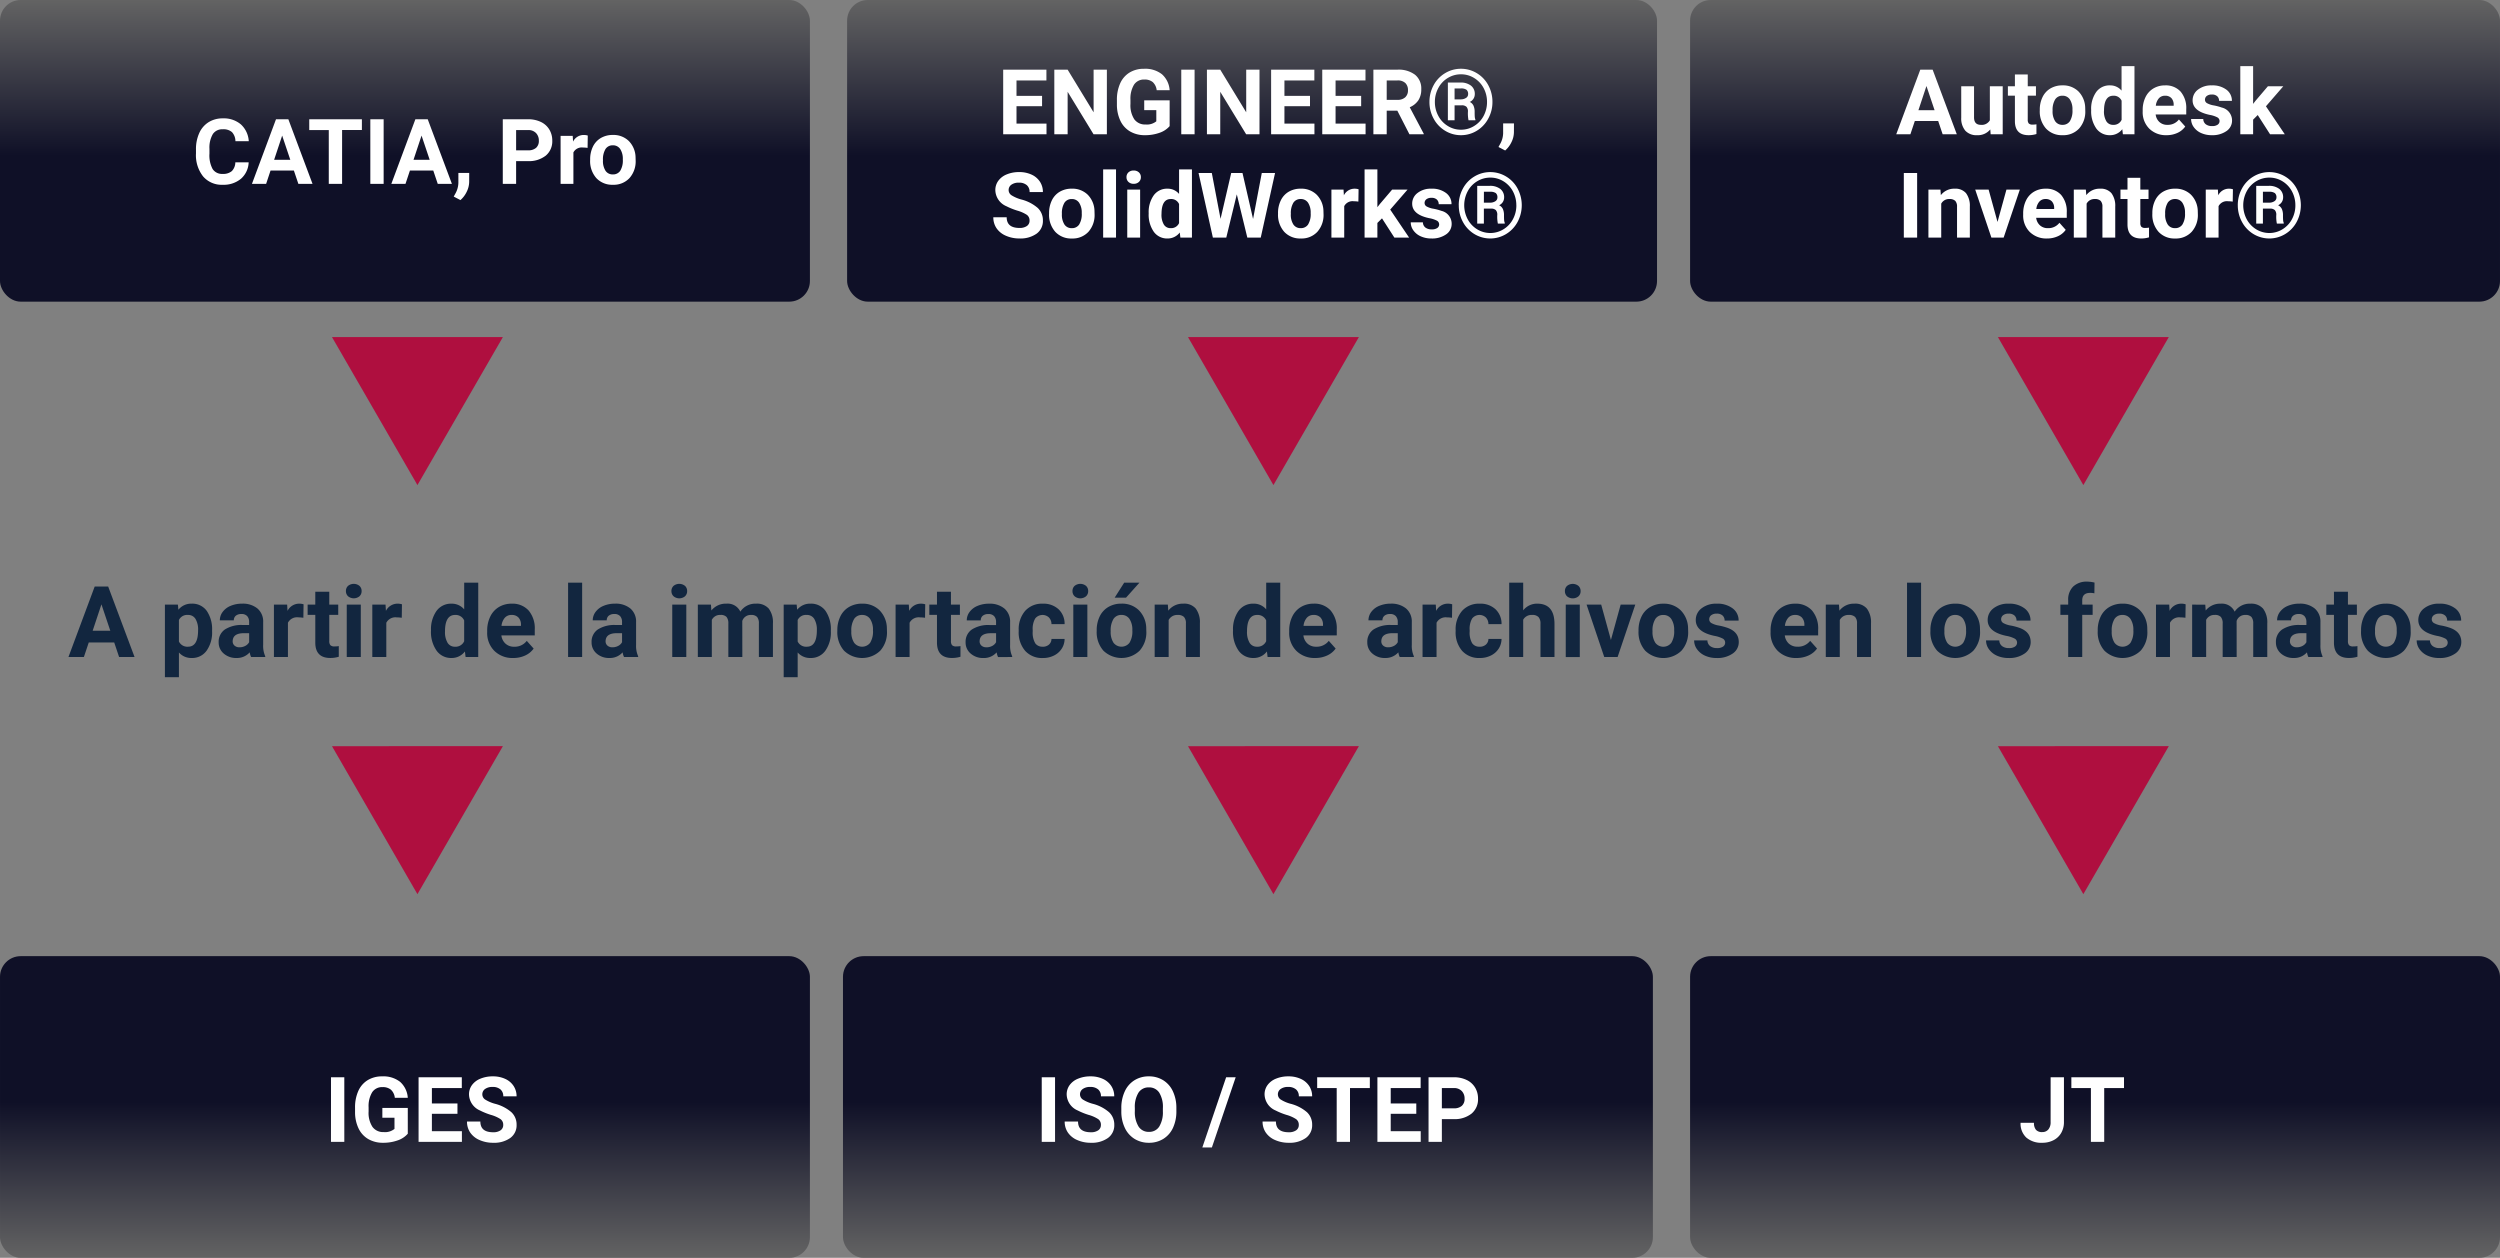 <svg xmlns="http://www.w3.org/2000/svg" xmlns:xlink="http://www.w3.org/1999/xlink" width="605" height="304.39" viewBox="0 0 605 304.39">
  <rect x="0" y="0" width="605" height="304.39" fill="#808080" stroke="none"/>
  <defs>
    <linearGradient id="linear-gradient" x1="0.5" x2="0.5" y2="1" gradientUnits="objectBoundingBox">
      <stop offset="0" stop-color="#636363"/>
      <stop offset="0.517" stop-color="#0f1027"/>
      <stop offset="1" stop-color="#0f1027"/>
    </linearGradient>
  </defs>
  <g id="Grupo_124754" data-name="Grupo 124754" transform="translate(-195 -687)">
    <rect id="Rectángulo_35976" data-name="Rectángulo 35976" width="196" height="73" rx="5" transform="translate(195 687)" fill="url(#linear-gradient)"/>
    <rect id="Rectángulo_35981" data-name="Rectángulo 35981" width="196" height="73" rx="5" transform="translate(800 991.39) rotate(180)" fill="url(#linear-gradient)"/>
    <rect id="Rectángulo_35977" data-name="Rectángulo 35977" width="196" height="73" rx="5" transform="translate(400 687)" fill="url(#linear-gradient)"/>
    <rect id="Rectángulo_35980" data-name="Rectángulo 35980" width="196" height="73" rx="5" transform="translate(595 991.39) rotate(180)" fill="url(#linear-gradient)"/>
    <rect id="Rectángulo_35978" data-name="Rectángulo 35978" width="196" height="73" rx="5" transform="translate(604 687)" fill="url(#linear-gradient)"/>
    <rect id="Rectángulo_35979" data-name="Rectángulo 35979" width="196" height="73" rx="5" transform="translate(391 991.39) rotate(180)" fill="url(#linear-gradient)"/>
    <path id="Trazado_174405" data-name="Trazado 174405" d="M13.675-5.21a5.535,5.535,0,0,1-1.864,3.975A6.546,6.546,0,0,1,7.38.215,5.886,5.886,0,0,1,2.648-1.81,8.3,8.3,0,0,1,.924-7.369v-.956A9.376,9.376,0,0,1,1.719-12.3a5.957,5.957,0,0,1,2.272-2.637,6.364,6.364,0,0,1,3.432-.918,6.376,6.376,0,0,1,4.361,1.45A5.948,5.948,0,0,1,13.7-10.334H10.474a3.266,3.266,0,0,0-.843-2.2,3.123,3.123,0,0,0-2.208-.682,2.738,2.738,0,0,0-2.412,1.155,6.472,6.472,0,0,0-.822,3.583v1.182a6.927,6.927,0,0,0,.768,3.706A2.687,2.687,0,0,0,7.38-2.417,3.182,3.182,0,0,0,9.609-3.1a3.081,3.081,0,0,0,.843-2.111ZM24.621-3.223h-5.65L17.9,0H14.47l5.822-15.641h2.986L29.133,0H25.706Zm-4.78-2.61h3.91l-1.966-5.854Zm21.237-7.2H36.287V0H33.064V-13.03H28.338v-2.61h12.74ZM46.342,0H43.119V-15.641h3.223Zm12.01-3.223H52.7L51.627,0H48.2l5.822-15.641h2.986L62.863,0H59.437Zm-4.78-2.61h3.91l-1.966-5.854ZM64.926,3.921,63.3,3.072l.387-.7a5.581,5.581,0,0,0,.741-2.61V-2.643h2.621L67.042-.494a5.581,5.581,0,0,1-.6,2.406A6.169,6.169,0,0,1,64.926,3.921ZM78.4-5.511V0H75.174V-15.641h6.1a7.059,7.059,0,0,1,3.1.645,4.75,4.75,0,0,1,2.057,1.832,5.107,5.107,0,0,1,.72,2.7,4.491,4.491,0,0,1-1.574,3.625,6.555,6.555,0,0,1-4.356,1.327Zm0-2.61h2.879a2.831,2.831,0,0,0,1.95-.6,2.188,2.188,0,0,0,.671-1.719A2.58,2.58,0,0,0,83.22-12.3a2.528,2.528,0,0,0-1.869-.73H78.4Zm17.295-.591A8.434,8.434,0,0,0,94.574-8.8a2.274,2.274,0,0,0-2.31,1.192V0h-3.1V-11.623h2.933l.086,1.386a2.877,2.877,0,0,1,2.589-1.6,3.253,3.253,0,0,1,.967.14Zm.623,2.793A6.893,6.893,0,0,1,96.98-9,4.876,4.876,0,0,1,98.9-11.1a5.594,5.594,0,0,1,2.906-.741,5.293,5.293,0,0,1,3.84,1.439,5.777,5.777,0,0,1,1.66,3.91l.021.795A6.075,6.075,0,0,1,105.832-1.4,5.19,5.19,0,0,1,101.825.215,5.216,5.216,0,0,1,97.813-1.4a6.182,6.182,0,0,1-1.5-4.383Zm3.1.22a4.345,4.345,0,0,0,.623,2.534,2.055,2.055,0,0,0,1.783.877,2.06,2.06,0,0,0,1.762-.866,4.754,4.754,0,0,0,.634-2.77,4.3,4.3,0,0,0-.634-2.518,2.06,2.06,0,0,0-1.783-.893,2.027,2.027,0,0,0-1.762.888A4.834,4.834,0,0,0,99.419-5.7Z" transform="translate(241.5 731.5)" fill="#fff"/>
    <path id="Trazado_174408" data-name="Trazado 174408" d="M4.823,0H1.6V-15.641H4.823ZM20.185-1.977A5.594,5.594,0,0,1,17.725-.36,10.3,10.3,0,0,1,14.2.215,6.98,6.98,0,0,1,10.64-.671,5.911,5.911,0,0,1,8.277-3.244a9.055,9.055,0,0,1-.854-3.964V-8.271a9.616,9.616,0,0,1,.79-4.055,5.841,5.841,0,0,1,2.277-2.621,6.56,6.56,0,0,1,3.486-.908,6.533,6.533,0,0,1,4.351,1.327,5.67,5.67,0,0,1,1.858,3.862H17.048a3.119,3.119,0,0,0-.951-1.966,3.036,3.036,0,0,0-2.025-.623,2.858,2.858,0,0,0-2.5,1.235,6.5,6.5,0,0,0-.87,3.674v1a6.184,6.184,0,0,0,.935,3.717,3.2,3.2,0,0,0,2.739,1.257,3.575,3.575,0,0,0,2.589-.773v-2.7H14.029V-8.218h6.155ZM32.205-6.8H26.018v4.211h7.262V0H22.795V-15.641H33.258v2.61h-7.24V-9.3h6.188ZM43.28-4.1a1.654,1.654,0,0,0-.645-1.4,8.454,8.454,0,0,0-2.32-1.031,16.448,16.448,0,0,1-2.653-1.069A4.335,4.335,0,0,1,35-11.483a3.777,3.777,0,0,1,.714-2.261A4.66,4.66,0,0,1,37.764-15.3a7.723,7.723,0,0,1,3-.559,7.029,7.029,0,0,1,2.986.607,4.755,4.755,0,0,1,2.036,1.713,4.483,4.483,0,0,1,.725,2.514H43.291a2.109,2.109,0,0,0-.677-1.67,2.782,2.782,0,0,0-1.9-.6,2.972,2.972,0,0,0-1.837.5,1.576,1.576,0,0,0-.655,1.316,1.509,1.509,0,0,0,.768,1.278,8.678,8.678,0,0,0,2.261.967,9.77,9.77,0,0,1,4.007,2.052,4.086,4.086,0,0,1,1.257,3.051A3.764,3.764,0,0,1,44.978-.94,6.725,6.725,0,0,1,40.842.215a7.986,7.986,0,0,1-3.287-.661,5.2,5.2,0,0,1-2.261-1.81,4.635,4.635,0,0,1-.779-2.664h3.233q0,2.589,3.094,2.589A3.01,3.01,0,0,0,42.636-2.8,1.52,1.52,0,0,0,43.28-4.1Z" transform="translate(273.5 963.337)" fill="#fff"/>
    <path id="Trazado_174404" data-name="Trazado 174404" d="M-52.32-6.8h-6.187v4.211h7.262V0H-61.73V-15.641h10.463v2.61h-7.24V-9.3h6.188ZM-36.636,0h-3.223l-6.273-10.291V0h-3.223V-15.641h3.223l6.284,10.313V-15.641h3.212Zm15.189-1.977A5.594,5.594,0,0,1-23.907-.36,10.3,10.3,0,0,1-27.43.215a6.98,6.98,0,0,1-3.561-.886,5.911,5.911,0,0,1-2.363-2.573,9.055,9.055,0,0,1-.854-3.964V-8.271a9.616,9.616,0,0,1,.79-4.055,5.841,5.841,0,0,1,2.277-2.621,6.56,6.56,0,0,1,3.486-.908,6.533,6.533,0,0,1,4.351,1.327,5.67,5.67,0,0,1,1.858,3.862h-3.137a3.119,3.119,0,0,0-.951-1.966,3.036,3.036,0,0,0-2.025-.623,2.858,2.858,0,0,0-2.5,1.235,6.5,6.5,0,0,0-.87,3.674v1A6.184,6.184,0,0,0-30-3.631a3.2,3.2,0,0,0,2.739,1.257,3.575,3.575,0,0,0,2.589-.773v-2.7H-27.6V-8.218h6.155ZM-15.41,0h-3.223V-15.641h3.223ZM.3,0H-2.927L-9.2-10.291V0h-3.223V-15.641H-9.2L-2.917-5.328V-15.641H.3ZM12.52-6.8H6.333v4.211h7.262V0H3.11V-15.641H13.573v2.61H6.333V-9.3H12.52ZM24.9-6.8H18.708v4.211h7.262V0H15.485V-15.641H25.948v2.61h-7.24V-9.3H24.9ZM33.65-5.726H31.083V0H27.86V-15.641h5.812a6.57,6.57,0,0,1,4.275,1.235,4.264,4.264,0,0,1,1.5,3.491,4.812,4.812,0,0,1-.693,2.669,4.725,4.725,0,0,1-2.1,1.7L40.042-.15V0H36.583Zm-2.567-2.61h2.6a2.662,2.662,0,0,0,1.88-.618,2.208,2.208,0,0,0,.666-1.7A2.363,2.363,0,0,0,35.6-12.4a2.612,2.612,0,0,0-1.928-.634H31.083Zm10.345.5a8.339,8.339,0,0,1,1-4.028,7.521,7.521,0,0,1,2.782-2.927,7.322,7.322,0,0,1,3.84-1.069,7.322,7.322,0,0,1,3.84,1.069,7.521,7.521,0,0,1,2.782,2.927,8.339,8.339,0,0,1,1,4.028,8.307,8.307,0,0,1-1.021,4.055A7.614,7.614,0,0,1,52.873-.849,7.275,7.275,0,0,1,49.054.215a7.258,7.258,0,0,1-3.84-1.074,7.624,7.624,0,0,1-2.777-2.933A8.325,8.325,0,0,1,41.427-7.831ZM55.36-7.836a7.018,7.018,0,0,0-.806-3.317A6.3,6.3,0,0,0,52.277-13.6a5.966,5.966,0,0,0-3.223-.919,6.051,6.051,0,0,0-3.174.882,6.243,6.243,0,0,0-2.3,2.43,6.979,6.979,0,0,0-.838,3.376,7.014,7.014,0,0,0,.833,3.376,6.323,6.323,0,0,0,2.3,2.446,5.988,5.988,0,0,0,3.185.9,5.963,5.963,0,0,0,3.2-.914,6.3,6.3,0,0,0,2.293-2.462A7.06,7.06,0,0,0,55.36-7.836Zm-7.853.822v3.62H45.885v-9.131H48.9a4.029,4.029,0,0,1,2.557.736A2.5,2.5,0,0,1,52.4-9.7a2.055,2.055,0,0,1-1.214,1.869A1.9,1.9,0,0,1,52.1-6.9a3.659,3.659,0,0,1,.263,1.477q0,.881.038,1.246a2.079,2.079,0,0,0,.145.612v.172H50.88a8.548,8.548,0,0,1-.14-2.084,1.633,1.633,0,0,0-.354-1.176,1.614,1.614,0,0,0-1.182-.36Zm0-1.439h1.461A2.29,2.29,0,0,0,50.273-8.8a1.045,1.045,0,0,0,.51-.9,1.32,1.32,0,0,0-.381-1.069,2.264,2.264,0,0,0-1.38-.328H47.507ZM59.753,3.921l-1.622-.849.387-.7a5.582,5.582,0,0,0,.741-2.61V-2.643H61.88L61.87-.494a5.581,5.581,0,0,1-.6,2.406A6.169,6.169,0,0,1,59.753,3.921ZM-55.349,20.9a1.654,1.654,0,0,0-.645-1.4,8.454,8.454,0,0,0-2.32-1.031,16.449,16.449,0,0,1-2.653-1.069,4.335,4.335,0,0,1-2.664-3.878,3.777,3.777,0,0,1,.714-2.261A4.66,4.66,0,0,1-60.865,9.7a7.723,7.723,0,0,1,3-.559,7.029,7.029,0,0,1,2.986.607,4.755,4.755,0,0,1,2.036,1.713,4.483,4.483,0,0,1,.725,2.514h-3.223a2.109,2.109,0,0,0-.677-1.67,2.782,2.782,0,0,0-1.9-.6,2.972,2.972,0,0,0-1.837.5,1.576,1.576,0,0,0-.655,1.316,1.509,1.509,0,0,0,.768,1.278,8.678,8.678,0,0,0,2.261.967,9.77,9.77,0,0,1,4.007,2.052,4.086,4.086,0,0,1,1.257,3.051,3.764,3.764,0,0,1-1.536,3.185,6.725,6.725,0,0,1-4.136,1.155,7.986,7.986,0,0,1-3.287-.661,5.2,5.2,0,0,1-2.261-1.81,4.635,4.635,0,0,1-.779-2.664h3.233q0,2.589,3.094,2.589a3.01,3.01,0,0,0,1.794-.467A1.52,1.52,0,0,0-55.349,20.9Zm4.727-1.815A6.893,6.893,0,0,1-49.957,16,4.876,4.876,0,0,1-48.039,13.9a5.594,5.594,0,0,1,2.906-.741,5.293,5.293,0,0,1,3.84,1.439,5.777,5.777,0,0,1,1.66,3.91l.021.795A6.075,6.075,0,0,1-41.1,23.6a5.19,5.19,0,0,1-4.007,1.617A5.216,5.216,0,0,1-49.124,23.6a6.182,6.182,0,0,1-1.5-4.383Zm3.1.22a4.345,4.345,0,0,0,.623,2.534,2.055,2.055,0,0,0,1.783.877,2.06,2.06,0,0,0,1.762-.866,4.754,4.754,0,0,0,.634-2.77,4.3,4.3,0,0,0-.634-2.518,2.06,2.06,0,0,0-1.783-.893,2.027,2.027,0,0,0-1.762.888A4.834,4.834,0,0,0-47.518,19.3ZM-34.423,25h-3.115V8.5h3.115Zm5.833,0h-3.115V13.377h3.115Zm-3.3-14.631a1.529,1.529,0,0,1,.467-1.149,1.755,1.755,0,0,1,1.273-.451,1.759,1.759,0,0,1,1.268.451,1.52,1.52,0,0,1,.473,1.149,1.524,1.524,0,0,1-.478,1.16,1.764,1.764,0,0,1-1.262.451,1.764,1.764,0,0,1-1.262-.451A1.524,1.524,0,0,1-31.888,10.369Zm5.371,8.733A7,7,0,0,1-25.3,14.773a3.956,3.956,0,0,1,3.335-1.611,3.56,3.56,0,0,1,2.8,1.268V8.5h3.115V25h-2.8L-19,23.765a3.653,3.653,0,0,1-2.986,1.45A3.945,3.945,0,0,1-25.276,23.6,7.23,7.23,0,0,1-26.517,19.1Zm3.1.221a4.613,4.613,0,0,0,.569,2.514,1.853,1.853,0,0,0,1.654.874,2.077,2.077,0,0,0,2.03-1.219V16.884a2.047,2.047,0,0,0-2.009-1.219Q-23.413,15.665-23.413,19.323Zm22.161,1.165L.854,9.359H4.066L.6,25H-2.648L-5.194,14.537-7.74,25h-3.244l-3.47-15.641h3.212l2.116,11.107L-6.547,9.359h2.729Zm6.037-1.407A6.893,6.893,0,0,1,5.452,16,4.876,4.876,0,0,1,7.369,13.9a5.594,5.594,0,0,1,2.906-.741,5.293,5.293,0,0,1,3.84,1.439,5.777,5.777,0,0,1,1.66,3.91l.021.795A6.075,6.075,0,0,1,14.3,23.6,5.19,5.19,0,0,1,10.3,25.215,5.216,5.216,0,0,1,6.284,23.6a6.182,6.182,0,0,1-1.5-4.383Zm3.1.22a4.345,4.345,0,0,0,.623,2.534,2.055,2.055,0,0,0,1.783.877,2.06,2.06,0,0,0,1.762-.866,4.754,4.754,0,0,0,.634-2.77,4.3,4.3,0,0,0-.634-2.518,2.06,2.06,0,0,0-1.783-.893,2.027,2.027,0,0,0-1.762.888A4.834,4.834,0,0,0,7.89,19.3Zm16.35-3.013a8.434,8.434,0,0,0-1.117-.086,2.274,2.274,0,0,0-2.31,1.192V25h-3.1V13.377h2.933l.086,1.386a2.877,2.877,0,0,1,2.589-1.6,3.253,3.253,0,0,1,.967.14Zm5.715,4.05-1.117,1.117V25h-3.1V8.5h3.1v9.142l.6-.773,2.976-3.491h3.728l-4.2,4.845L36.507,25H32.941Zm13.825,1.45a1,1,0,0,0-.564-.9,6.406,6.406,0,0,0-1.81-.585q-4.146-.87-4.146-3.523A3.194,3.194,0,0,1,38.543,14.2,5.178,5.178,0,0,1,41.9,13.162a5.573,5.573,0,0,1,3.54,1.042,3.284,3.284,0,0,1,1.327,2.707h-3.1a1.5,1.5,0,0,0-.43-1.1,1.818,1.818,0,0,0-1.343-.435,1.858,1.858,0,0,0-1.214.354,1.119,1.119,0,0,0-.43.9.957.957,0,0,0,.489.833,5.028,5.028,0,0,0,1.649.548,13.468,13.468,0,0,1,1.955.521,3.212,3.212,0,0,1,2.46,3.126,3.032,3.032,0,0,1-1.364,2.573,5.885,5.885,0,0,1-3.523.983,6.147,6.147,0,0,1-2.594-.521,4.353,4.353,0,0,1-1.778-1.429,3.32,3.32,0,0,1-.645-1.96h2.943a1.621,1.621,0,0,0,.612,1.268,2.429,2.429,0,0,0,1.525.44,2.248,2.248,0,0,0,1.348-.338A1.053,1.053,0,0,0,43.78,21.788Zm4.748-4.619a8.339,8.339,0,0,1,1-4.028,7.521,7.521,0,0,1,2.782-2.927,7.434,7.434,0,0,1,7.681,0,7.521,7.521,0,0,1,2.782,2.927,8.574,8.574,0,0,1-.016,8.083,7.614,7.614,0,0,1-2.788,2.927,7.4,7.4,0,0,1-7.659-.011,7.624,7.624,0,0,1-2.777-2.933A8.325,8.325,0,0,1,48.528,17.169Zm13.933-.005a7.018,7.018,0,0,0-.806-3.317A6.3,6.3,0,0,0,59.377,11.4a5.966,5.966,0,0,0-3.223-.919,6.051,6.051,0,0,0-3.174.882,6.243,6.243,0,0,0-2.3,2.43,7.24,7.24,0,0,0-.005,6.752,6.323,6.323,0,0,0,2.3,2.446,6.072,6.072,0,0,0,6.381-.016,6.3,6.3,0,0,0,2.293-2.462A7.06,7.06,0,0,0,62.46,17.164Zm-7.853.822v3.62H52.986V12.475H56a4.029,4.029,0,0,1,2.557.736A2.5,2.5,0,0,1,59.5,15.3a2.055,2.055,0,0,1-1.214,1.869,1.9,1.9,0,0,1,.918.929,3.659,3.659,0,0,1,.263,1.477q0,.881.038,1.246a2.079,2.079,0,0,0,.145.612v.172H57.981a8.548,8.548,0,0,1-.14-2.084,1.633,1.633,0,0,0-.354-1.176,1.614,1.614,0,0,0-1.182-.36Zm0-1.439h1.461a2.29,2.29,0,0,0,1.305-.344,1.045,1.045,0,0,0,.51-.9,1.32,1.32,0,0,0-.381-1.069,2.264,2.264,0,0,0-1.38-.328H54.608Z" transform="translate(499.5 719.5)" fill="#fff"/>
    <path id="Trazado_174409" data-name="Trazado 174409" d="M-49.178,0H-52.4V-15.641h3.223Zm11.1-4.1a1.654,1.654,0,0,0-.645-1.4,8.454,8.454,0,0,0-2.32-1.031A16.448,16.448,0,0,1-43.7-7.605a4.335,4.335,0,0,1-2.664-3.878,3.777,3.777,0,0,1,.714-2.261A4.66,4.66,0,0,1-43.6-15.3a7.723,7.723,0,0,1,3-.559,7.029,7.029,0,0,1,2.986.607,4.755,4.755,0,0,1,2.036,1.713,4.483,4.483,0,0,1,.725,2.514H-38.07a2.109,2.109,0,0,0-.677-1.67,2.782,2.782,0,0,0-1.9-.6,2.972,2.972,0,0,0-1.837.5,1.576,1.576,0,0,0-.655,1.316,1.509,1.509,0,0,0,.768,1.278,8.678,8.678,0,0,0,2.261.967A9.77,9.77,0,0,1-36.1-7.176a4.086,4.086,0,0,1,1.257,3.051A3.764,3.764,0,0,1-36.384-.94,6.725,6.725,0,0,1-40.52.215a7.986,7.986,0,0,1-3.287-.661,5.2,5.2,0,0,1-2.261-1.81,4.635,4.635,0,0,1-.779-2.664h3.233q0,2.589,3.094,2.589A3.01,3.01,0,0,0-38.726-2.8,1.52,1.52,0,0,0-38.081-4.1Zm18.262-3.362a9.442,9.442,0,0,1-.816,4.05A6.148,6.148,0,0,1-22.972-.73a6.463,6.463,0,0,1-3.486.945,6.507,6.507,0,0,1-3.47-.935,6.209,6.209,0,0,1-2.363-2.669A9.172,9.172,0,0,1-33.14-7.38v-.773a9.392,9.392,0,0,1,.833-4.066,6.2,6.2,0,0,1,2.353-2.7,6.471,6.471,0,0,1,3.475-.94,6.471,6.471,0,0,1,3.475.94,6.2,6.2,0,0,1,2.353,2.7,9.366,9.366,0,0,1,.833,4.055Zm-3.266-.709a6.582,6.582,0,0,0-.881-3.738,2.871,2.871,0,0,0-2.514-1.278,2.872,2.872,0,0,0-2.5,1.262,6.507,6.507,0,0,0-.892,3.7v.763a6.664,6.664,0,0,0,.881,3.717,2.863,2.863,0,0,0,2.535,1.321A2.837,2.837,0,0,0-23.966-3.7a6.626,6.626,0,0,0,.881-3.711Zm11.859,9.518h-2.31l5.758-16.983h2.31ZM9.808-4.1a1.654,1.654,0,0,0-.645-1.4,8.454,8.454,0,0,0-2.32-1.031A16.448,16.448,0,0,1,4.189-7.605a4.335,4.335,0,0,1-2.664-3.878,3.777,3.777,0,0,1,.714-2.261A4.66,4.66,0,0,1,4.292-15.3a7.723,7.723,0,0,1,3-.559,7.029,7.029,0,0,1,2.986.607,4.755,4.755,0,0,1,2.036,1.713,4.483,4.483,0,0,1,.725,2.514H9.818a2.109,2.109,0,0,0-.677-1.67,2.782,2.782,0,0,0-1.9-.6,2.972,2.972,0,0,0-1.837.5,1.576,1.576,0,0,0-.655,1.316,1.509,1.509,0,0,0,.768,1.278,8.677,8.677,0,0,0,2.261.967,9.77,9.77,0,0,1,4.007,2.052,4.086,4.086,0,0,1,1.257,3.051A3.764,3.764,0,0,1,11.5-.94,6.725,6.725,0,0,1,7.369.215,7.986,7.986,0,0,1,4.082-.446a5.2,5.2,0,0,1-2.261-1.81A4.635,4.635,0,0,1,1.042-4.92H4.275q0,2.589,3.094,2.589A3.01,3.01,0,0,0,9.163-2.8,1.52,1.52,0,0,0,9.808-4.1ZM27-13.03H22.2V0H18.981V-13.03H14.255v-2.61H27ZM38.242-6.8H32.055v4.211h7.262V0H28.832V-15.641H39.295v2.61h-7.24V-9.3h6.188ZM44.43-5.511V0H41.207V-15.641h6.1a7.059,7.059,0,0,1,3.1.645,4.75,4.75,0,0,1,2.057,1.832,5.107,5.107,0,0,1,.72,2.7,4.491,4.491,0,0,1-1.574,3.625,6.555,6.555,0,0,1-4.356,1.327Zm0-2.61h2.879a2.831,2.831,0,0,0,1.95-.6,2.188,2.188,0,0,0,.671-1.719,2.58,2.58,0,0,0-.677-1.858,2.528,2.528,0,0,0-1.869-.73H44.43Z" transform="translate(499.5 963.337)" fill="#fff"/>
    <path id="Trazado_174406" data-name="Trazado 174406" d="M-39.461-3.223h-5.65L-46.186,0h-3.427l5.822-15.641H-40.8L-34.95,0h-3.427Zm-4.78-2.61h3.91L-42.3-11.687ZM-26.85-1.182a3.893,3.893,0,0,1-3.18,1.4A3.672,3.672,0,0,1-32.882-.859a4.586,4.586,0,0,1-1-3.147v-7.616h3.1v7.518q0,1.817,1.654,1.817a2.242,2.242,0,0,0,2.17-1.1v-8.238h3.115V0h-2.922Zm9.066-13.3v2.857H-15.8v2.277h-1.987v5.8a1.385,1.385,0,0,0,.247.924,1.241,1.241,0,0,0,.945.279,4.951,4.951,0,0,0,.913-.075V-.064a6.391,6.391,0,0,1-1.88.279q-3.266,0-3.33-3.3V-9.346h-1.7v-2.277h1.7V-14.48Zm2.911,8.562A6.893,6.893,0,0,1-14.207-9,4.876,4.876,0,0,1-12.289-11.1a5.594,5.594,0,0,1,2.906-.741A5.293,5.293,0,0,1-5.543-10.4a5.777,5.777,0,0,1,1.66,3.91l.021.795A6.075,6.075,0,0,1-5.355-1.4,5.19,5.19,0,0,1-9.362.215,5.216,5.216,0,0,1-13.374-1.4a6.182,6.182,0,0,1-1.5-4.383Zm3.1.22a4.345,4.345,0,0,0,.623,2.534,2.055,2.055,0,0,0,1.783.877A2.06,2.06,0,0,0-7.6-3.154a4.754,4.754,0,0,0,.634-2.77A4.3,4.3,0,0,0-7.6-8.442a2.06,2.06,0,0,0-1.783-.893,2.027,2.027,0,0,0-1.762.888A4.834,4.834,0,0,0-11.768-5.7Zm9.335-.2a7,7,0,0,1,1.219-4.329,3.956,3.956,0,0,1,3.335-1.611,3.56,3.56,0,0,1,2.8,1.268V-16.5H8.041V0h-2.8l-.15-1.235A3.653,3.653,0,0,1,2.1.215,3.945,3.945,0,0,1-1.192-1.4,7.23,7.23,0,0,1-2.433-5.9Zm3.1.221a4.613,4.613,0,0,0,.569,2.514A1.853,1.853,0,0,0,2.9-2.288a2.077,2.077,0,0,0,2.03-1.219V-8.116A2.047,2.047,0,0,0,2.917-9.335Q.671-9.335.671-5.677ZM15.8.215a5.706,5.706,0,0,1-4.163-1.568,5.575,5.575,0,0,1-1.606-4.179v-.3A7.021,7.021,0,0,1,10.7-8.964a4.967,4.967,0,0,1,1.917-2.127,5.382,5.382,0,0,1,2.831-.747,4.824,4.824,0,0,1,3.754,1.5,6.111,6.111,0,0,1,1.37,4.265V-4.8h-7.4a2.884,2.884,0,0,0,.908,1.826A2.744,2.744,0,0,0,16-2.288a3.351,3.351,0,0,0,2.8-1.3L20.33-1.88A4.66,4.66,0,0,1,18.439-.338,6.2,6.2,0,0,1,15.8.215Zm-.354-9.55a1.94,1.94,0,0,0-1.5.626,3.241,3.241,0,0,0-.736,1.791h4.318v-.248a2.311,2.311,0,0,0-.559-1.6A2,2,0,0,0,15.442-9.335ZM28.633-3.212a1,1,0,0,0-.564-.9,6.406,6.406,0,0,0-1.81-.585q-4.146-.87-4.146-3.523A3.194,3.194,0,0,1,23.4-10.8a5.178,5.178,0,0,1,3.357-1.037,5.573,5.573,0,0,1,3.54,1.042A3.284,3.284,0,0,1,31.62-8.089h-3.1a1.5,1.5,0,0,0-.43-1.1,1.818,1.818,0,0,0-1.343-.435,1.858,1.858,0,0,0-1.214.354,1.119,1.119,0,0,0-.43.9.957.957,0,0,0,.489.833,5.028,5.028,0,0,0,1.649.548,13.468,13.468,0,0,1,1.955.521,3.212,3.212,0,0,1,2.46,3.126A3.032,3.032,0,0,1,30.288-.768a5.885,5.885,0,0,1-3.523.983A6.147,6.147,0,0,1,24.17-.306a4.353,4.353,0,0,1-1.778-1.429,3.32,3.32,0,0,1-.645-1.96h2.943A1.621,1.621,0,0,0,25.3-2.428a2.429,2.429,0,0,0,1.525.44,2.248,2.248,0,0,0,1.348-.338A1.053,1.053,0,0,0,28.633-3.212Zm9.238-1.45L36.754-3.545V0h-3.1V-16.5h3.1v9.142l.6-.773,2.976-3.491h3.728l-4.2,4.845L44.424,0H40.858ZM-44.553,25h-3.223V9.359h3.223Zm5.64-11.623.1,1.343a4.058,4.058,0,0,1,3.341-1.558,3.372,3.372,0,0,1,2.75,1.085,5.062,5.062,0,0,1,.924,3.244V25h-3.1V17.549a2.022,2.022,0,0,0-.43-1.437,1.921,1.921,0,0,0-1.429-.447,2.135,2.135,0,0,0-1.966,1.12V25h-3.1V13.377ZM-25.1,21.208l2.159-7.831H-19.7L-23.617,25h-2.965L-30.5,13.377h3.244Zm11.978,4.007a5.706,5.706,0,0,1-4.163-1.568,5.575,5.575,0,0,1-1.606-4.179v-.3a7.021,7.021,0,0,1,.677-3.131A4.967,4.967,0,0,1-16.3,13.909a5.382,5.382,0,0,1,2.831-.747,4.824,4.824,0,0,1,3.754,1.5,6.111,6.111,0,0,1,1.37,4.265V20.2h-7.4a2.884,2.884,0,0,0,.908,1.826,2.744,2.744,0,0,0,1.917.688,3.351,3.351,0,0,0,2.8-1.3l1.525,1.708a4.66,4.66,0,0,1-1.891,1.542A6.2,6.2,0,0,1-13.122,25.215Zm-.354-9.55a1.94,1.94,0,0,0-1.5.626,3.241,3.241,0,0,0-.736,1.791h4.318v-.248a2.311,2.311,0,0,0-.559-1.6A2,2,0,0,0-13.476,15.665Zm9.754-2.288.1,1.343A4.058,4.058,0,0,1-.285,13.162a3.372,3.372,0,0,1,2.75,1.085,5.062,5.062,0,0,1,.924,3.244V25H.285V17.549a2.022,2.022,0,0,0-.43-1.437,1.921,1.921,0,0,0-1.429-.447,2.135,2.135,0,0,0-1.966,1.12V25h-3.1V13.377ZM9.458,10.52v2.857h1.987v2.277H9.458v5.8a1.385,1.385,0,0,0,.247.924,1.241,1.241,0,0,0,.945.279,4.951,4.951,0,0,0,.913-.075v2.353a6.391,6.391,0,0,1-1.88.279q-3.266,0-3.33-3.3V15.654h-1.7V13.377h1.7V10.52Zm2.911,8.562A6.893,6.893,0,0,1,13.036,16,4.876,4.876,0,0,1,14.953,13.9a5.594,5.594,0,0,1,2.906-.741A5.293,5.293,0,0,1,21.7,14.6a5.777,5.777,0,0,1,1.66,3.91l.021.795A6.075,6.075,0,0,1,21.887,23.6a5.19,5.19,0,0,1-4.007,1.617A5.216,5.216,0,0,1,13.868,23.6a6.182,6.182,0,0,1-1.5-4.383Zm3.1.22a4.345,4.345,0,0,0,.623,2.534,2.055,2.055,0,0,0,1.783.877,2.06,2.06,0,0,0,1.762-.866,4.754,4.754,0,0,0,.634-2.77,4.3,4.3,0,0,0-.634-2.518,2.06,2.06,0,0,0-1.783-.893,2.027,2.027,0,0,0-1.762.888A4.834,4.834,0,0,0,15.474,19.3Zm16.35-3.013a8.434,8.434,0,0,0-1.117-.086,2.274,2.274,0,0,0-2.31,1.192V25h-3.1V13.377h2.933l.086,1.386a2.877,2.877,0,0,1,2.589-1.6,3.253,3.253,0,0,1,.967.14Zm1.225.881a8.339,8.339,0,0,1,1-4.028,7.521,7.521,0,0,1,2.782-2.927,7.434,7.434,0,0,1,7.681,0A7.521,7.521,0,0,1,47.3,13.141a8.574,8.574,0,0,1-.016,8.083,7.614,7.614,0,0,1-2.788,2.927,7.4,7.4,0,0,1-7.659-.011,7.624,7.624,0,0,1-2.777-2.933A8.325,8.325,0,0,1,33.048,17.169Zm13.933-.005a7.018,7.018,0,0,0-.806-3.317A6.3,6.3,0,0,0,43.9,11.4a5.966,5.966,0,0,0-3.223-.919,6.051,6.051,0,0,0-3.174.882,6.243,6.243,0,0,0-2.3,2.43,7.24,7.24,0,0,0-.005,6.752,6.323,6.323,0,0,0,2.3,2.446,6.072,6.072,0,0,0,6.381-.016,6.3,6.3,0,0,0,2.293-2.462A7.06,7.06,0,0,0,46.981,17.164Zm-7.853.822v3.62H37.506V12.475h3.019a4.029,4.029,0,0,1,2.557.736,2.5,2.5,0,0,1,.935,2.089A2.055,2.055,0,0,1,42.8,17.169a1.9,1.9,0,0,1,.918.929,3.659,3.659,0,0,1,.263,1.477q0,.881.038,1.246a2.079,2.079,0,0,0,.145.612v.172H42.5a8.548,8.548,0,0,1-.14-2.084,1.633,1.633,0,0,0-.354-1.176,1.614,1.614,0,0,0-1.182-.36Zm0-1.439h1.461a2.29,2.29,0,0,0,1.305-.344,1.045,1.045,0,0,0,.51-.9,1.32,1.32,0,0,0-.381-1.069,2.264,2.264,0,0,0-1.38-.328H39.128Z" transform="translate(703.5 719.5)" fill="#fff"/>
    <path id="Trazado_174410" data-name="Trazado 174410" d="M-5.248-15.641h3.223V-4.812a5.178,5.178,0,0,1-.661,2.637A4.483,4.483,0,0,1-4.549-.408,5.822,5.822,0,0,1-7.267.215a5.534,5.534,0,0,1-3.867-1.262A4.586,4.586,0,0,1-12.52-4.619h3.244a2.515,2.515,0,0,0,.483,1.7,1.934,1.934,0,0,0,1.525.548A1.847,1.847,0,0,0-5.8-3.008a2.678,2.678,0,0,0,.548-1.8Zm17.757,2.61H7.718V0H4.5V-13.03H-.231v-2.61h12.74Z" transform="translate(696.5 963.337)" fill="#fff"/>
    <path id="Trazado_174339" data-name="Trazado 174339" d="M317.59,71.127,281.772,50.448V91.807Z" transform="translate(917.968 988.965) rotate(-150)" fill="#af0f3f"/>
    <path id="Trazado_174399" data-name="Trazado 174399" d="M317.59,71.127,281.772,50.448V91.807Z" transform="translate(917.968 1087.965) rotate(-150)" fill="#af0f3f"/>
    <path id="Trazado_174340" data-name="Trazado 174340" d="M317.59,71.127,281.772,50.448V91.807Z" transform="translate(721.968 988.965) rotate(-150)" fill="#af0f3f"/>
    <path id="Trazado_174398" data-name="Trazado 174398" d="M317.59,71.127,281.772,50.448V91.807Z" transform="translate(721.968 1087.965) rotate(-150)" fill="#af0f3f"/>
    <path id="Trazado_174341" data-name="Trazado 174341" d="M317.59,71.127,281.772,50.448V91.807Z" transform="translate(514.817 988.965) rotate(-150)" fill="#af0f3f"/>
    <path id="Trazado_174397" data-name="Trazado 174397" d="M317.59,71.127,281.772,50.448V91.807Z" transform="translate(514.817 1087.965) rotate(-150)" fill="#af0f3f"/>
    <path id="Trazado_174407" data-name="Trazado 174407" d="M16.641,19.484H10.477L9.3,23H5.566L11.918,5.938h3.258L21.563,23H17.824Zm-5.215-2.848h4.266L13.547,10.25Zm28.9.141a7.6,7.6,0,0,1-1.33,4.693A4.264,4.264,0,0,1,35.4,23.234,3.95,3.95,0,0,1,32.3,21.9v5.977H28.91V10.32h3.141l.117,1.242a3.98,3.98,0,0,1,3.211-1.477,4.294,4.294,0,0,1,3.645,1.734,7.811,7.811,0,0,1,1.3,4.781Zm-3.387-.258a5.018,5.018,0,0,0-.627-2.739,2.04,2.04,0,0,0-1.822-.964A2.217,2.217,0,0,0,32.3,14.039v5.207A2.254,2.254,0,0,0,34.512,20.5Q36.938,20.5,36.938,16.519ZM49.77,23a3.761,3.761,0,0,1-.34-1.137,4.1,4.1,0,0,1-3.2,1.371,4.5,4.5,0,0,1-3.088-1.078,3.467,3.467,0,0,1-1.225-2.719,3.583,3.583,0,0,1,1.494-3.094,7.373,7.373,0,0,1,4.318-1.09h1.559v-.727a2.089,2.089,0,0,0-.451-1.406,1.775,1.775,0,0,0-1.424-.527,2.018,2.018,0,0,0-1.342.41,1.393,1.393,0,0,0-.486,1.125H42.2a3.4,3.4,0,0,1,.68-2.039A4.493,4.493,0,0,1,44.8,10.619a7,7,0,0,1,2.789-.533,5.534,5.534,0,0,1,3.721,1.178,4.12,4.12,0,0,1,1.377,3.311v5.5a6.062,6.062,0,0,0,.5,2.73V23Zm-2.8-2.355a2.917,2.917,0,0,0,1.383-.334,2.194,2.194,0,0,0,.938-.9v-2.18H48.023q-2.543,0-2.707,1.758l-.012.2a1.356,1.356,0,0,0,.445,1.043A1.73,1.73,0,0,0,46.969,20.645ZM62.414,13.5A9.2,9.2,0,0,0,61.2,13.4a2.481,2.481,0,0,0-2.52,1.3V23H55.289V10.32h3.2l.094,1.512a3.138,3.138,0,0,1,2.824-1.746,3.549,3.549,0,0,1,1.055.152ZM68.684,7.2V10.32h2.168V12.8H68.684v6.328a1.511,1.511,0,0,0,.27,1.008,1.354,1.354,0,0,0,1.031.3,5.4,5.4,0,0,0,1-.082V22.93a6.972,6.972,0,0,1-2.051.3q-3.562,0-3.633-3.6V12.8H63.445V10.32H65.3V7.2ZM76.313,23h-3.4V10.32h3.4Zm-3.6-15.961a1.668,1.668,0,0,1,.51-1.254,2.2,2.2,0,0,1,2.771,0,1.658,1.658,0,0,1,.516,1.254A1.663,1.663,0,0,1,75.99,8.3a2.172,2.172,0,0,1-2.754,0A1.663,1.663,0,0,1,72.715,7.039ZM86.227,13.5a9.2,9.2,0,0,0-1.219-.094,2.481,2.481,0,0,0-2.52,1.3V23H79.1V10.32h3.2l.094,1.512a3.138,3.138,0,0,1,2.824-1.746,3.549,3.549,0,0,1,1.055.152Zm7.078,3.07a7.641,7.641,0,0,1,1.33-4.723,4.316,4.316,0,0,1,3.639-1.758,3.884,3.884,0,0,1,3.059,1.383V5h3.4V23h-3.059l-.164-1.348a3.985,3.985,0,0,1-3.258,1.582,4.3,4.3,0,0,1-3.592-1.764A7.887,7.887,0,0,1,93.3,16.566Zm3.387.241a5.033,5.033,0,0,0,.621,2.743,2.022,2.022,0,0,0,1.8.954,2.265,2.265,0,0,0,2.215-1.33V14.147a2.233,2.233,0,0,0-2.191-1.33Q96.691,12.816,96.691,16.807Zm16.5,6.427a6.225,6.225,0,0,1-4.541-1.711,6.082,6.082,0,0,1-1.752-4.559v-.328a7.66,7.66,0,0,1,.738-3.416,5.418,5.418,0,0,1,2.092-2.32,5.871,5.871,0,0,1,3.088-.814,5.262,5.262,0,0,1,4.1,1.641,6.667,6.667,0,0,1,1.494,4.652v1.383h-8.074a3.146,3.146,0,0,0,.99,1.992,2.993,2.993,0,0,0,2.092.75,3.656,3.656,0,0,0,3.059-1.418l1.664,1.863a5.084,5.084,0,0,1-2.062,1.682A6.767,6.767,0,0,1,113.191,23.234ZM112.8,12.816a2.116,2.116,0,0,0-1.635.683,3.535,3.535,0,0,0-.8,1.954h4.711v-.271a2.521,2.521,0,0,0-.609-1.748A2.183,2.183,0,0,0,112.8,12.816ZM129.879,23h-3.4V5h3.4Zm10.137,0a3.761,3.761,0,0,1-.34-1.137,4.1,4.1,0,0,1-3.2,1.371,4.5,4.5,0,0,1-3.088-1.078,3.467,3.467,0,0,1-1.225-2.719,3.583,3.583,0,0,1,1.494-3.094,7.373,7.373,0,0,1,4.318-1.09h1.559v-.727a2.089,2.089,0,0,0-.451-1.406,1.775,1.775,0,0,0-1.424-.527,2.018,2.018,0,0,0-1.342.41,1.393,1.393,0,0,0-.486,1.125h-3.387a3.4,3.4,0,0,1,.68-2.039,4.493,4.493,0,0,1,1.922-1.471,7,7,0,0,1,2.789-.533,5.534,5.534,0,0,1,3.721,1.178,4.12,4.12,0,0,1,1.377,3.311v5.5a6.062,6.062,0,0,0,.5,2.73V23Zm-2.8-2.355a2.917,2.917,0,0,0,1.383-.334,2.194,2.194,0,0,0,.938-.9v-2.18H138.27q-2.543,0-2.707,1.758l-.012.2A1.356,1.356,0,0,0,136,20.234,1.73,1.73,0,0,0,137.215,20.645ZM155.086,23h-3.4V10.32h3.4Zm-3.6-15.961A1.668,1.668,0,0,1,152,5.785a2.2,2.2,0,0,1,2.771,0,1.658,1.658,0,0,1,.516,1.254,1.663,1.663,0,0,1-.521,1.266,2.172,2.172,0,0,1-2.754,0A1.663,1.663,0,0,1,151.488,7.039Zm9.563,3.281.105,1.418a4.456,4.456,0,0,1,3.645-1.652,3.382,3.382,0,0,1,3.363,1.934,4.354,4.354,0,0,1,3.809-1.934,3.782,3.782,0,0,1,3.07,1.2,5.521,5.521,0,0,1,1.008,3.615V23h-3.4V14.9a2.424,2.424,0,0,0-.422-1.58,1.867,1.867,0,0,0-1.488-.5,2.114,2.114,0,0,0-2.109,1.456L168.645,23h-3.387V14.907a2.394,2.394,0,0,0-.434-1.6,1.885,1.885,0,0,0-1.477-.493,2.194,2.194,0,0,0-2.086,1.2V23h-3.387V10.32Zm29.016,6.457a7.6,7.6,0,0,1-1.33,4.693,4.264,4.264,0,0,1-3.592,1.764,3.95,3.95,0,0,1-3.105-1.336v5.977h-3.387V10.32h3.141l.117,1.242a3.98,3.98,0,0,1,3.211-1.477,4.294,4.294,0,0,1,3.645,1.734,7.811,7.811,0,0,1,1.3,4.781Zm-3.387-.258a5.018,5.018,0,0,0-.627-2.739,2.04,2.04,0,0,0-1.822-.964,2.217,2.217,0,0,0-2.191,1.222v5.207a2.254,2.254,0,0,0,2.215,1.258Q186.68,20.5,186.68,16.519Zm4.957.024a7.52,7.52,0,0,1,.727-3.363,5.319,5.319,0,0,1,2.092-2.285,6.1,6.1,0,0,1,3.17-.809,5.774,5.774,0,0,1,4.189,1.57,6.3,6.3,0,0,1,1.811,4.266l.023.867a6.627,6.627,0,0,1-1.629,4.682,6.313,6.313,0,0,1-8.748.006,6.744,6.744,0,0,1-1.635-4.781Zm3.387.24a4.74,4.74,0,0,0,.68,2.764,2.442,2.442,0,0,0,3.867.012,5.186,5.186,0,0,0,.691-3.022,4.692,4.692,0,0,0-.691-2.746,2.248,2.248,0,0,0-1.945-.974,2.211,2.211,0,0,0-1.922.968A5.274,5.274,0,0,0,195.023,16.783ZM212.859,13.5a9.2,9.2,0,0,0-1.219-.094,2.481,2.481,0,0,0-2.52,1.3V23h-3.387V10.32h3.2l.094,1.512a3.138,3.138,0,0,1,2.824-1.746,3.549,3.549,0,0,1,1.055.152Zm6.27-6.293V10.32H221.3V12.8h-2.168v6.328a1.511,1.511,0,0,0,.27,1.008,1.354,1.354,0,0,0,1.031.3,5.4,5.4,0,0,0,1-.082V22.93a6.972,6.972,0,0,1-2.051.3q-3.562,0-3.633-3.6V12.8h-1.852V10.32h1.852V7.2Zm11.4,15.8a3.761,3.761,0,0,1-.34-1.137,4.1,4.1,0,0,1-3.2,1.371,4.5,4.5,0,0,1-3.088-1.078,3.467,3.467,0,0,1-1.225-2.719,3.583,3.583,0,0,1,1.494-3.094,7.373,7.373,0,0,1,4.318-1.09h1.559v-.727a2.089,2.089,0,0,0-.451-1.406,1.775,1.775,0,0,0-1.424-.527,2.018,2.018,0,0,0-1.342.41,1.393,1.393,0,0,0-.486,1.125h-3.387a3.4,3.4,0,0,1,.68-2.039,4.493,4.493,0,0,1,1.922-1.471,7,7,0,0,1,2.789-.533,5.534,5.534,0,0,1,3.721,1.178,4.12,4.12,0,0,1,1.377,3.311v5.5a6.062,6.062,0,0,0,.5,2.73V23Zm-2.8-2.355a2.917,2.917,0,0,0,1.383-.334,2.194,2.194,0,0,0,.938-.9v-2.18h-1.266q-2.543,0-2.707,1.758l-.012.2a1.356,1.356,0,0,0,.445,1.043A1.73,1.73,0,0,0,227.73,20.645Zm13.594-.141a2.221,2.221,0,0,0,1.523-.516,1.807,1.807,0,0,0,.609-1.371h3.176a4.344,4.344,0,0,1-.7,2.361,4.64,4.64,0,0,1-1.893,1.664,5.923,5.923,0,0,1-2.654.592,5.5,5.5,0,0,1-4.289-1.729,6.84,6.84,0,0,1-1.57-4.775v-.223a6.762,6.762,0,0,1,1.559-4.676,5.441,5.441,0,0,1,4.277-1.746,5.333,5.333,0,0,1,3.814,1.354,4.792,4.792,0,0,1,1.459,3.6h-3.176a2.327,2.327,0,0,0-.609-1.608,2.265,2.265,0,0,0-3.334.244,5,5,0,0,0-.6,2.8v.352a5.063,5.063,0,0,0,.6,2.817A2.065,2.065,0,0,0,241.324,20.5ZM252.141,23h-3.4V10.32h3.4Zm-3.6-15.961a1.668,1.668,0,0,1,.51-1.254,2.2,2.2,0,0,1,2.771,0,1.658,1.658,0,0,1,.516,1.254,1.663,1.663,0,0,1-.521,1.266,2.172,2.172,0,0,1-2.754,0A1.663,1.663,0,0,1,248.543,7.039Zm5.859,9.5a7.52,7.52,0,0,1,.727-3.363,5.319,5.319,0,0,1,2.092-2.285,6.1,6.1,0,0,1,3.17-.809,5.774,5.774,0,0,1,4.189,1.57,6.3,6.3,0,0,1,1.811,4.266l.023.867a6.627,6.627,0,0,1-1.629,4.682,6.313,6.313,0,0,1-8.748.006A6.744,6.744,0,0,1,254.4,16.7Zm3.387.24a4.74,4.74,0,0,0,.68,2.764,2.442,2.442,0,0,0,3.867.012,5.186,5.186,0,0,0,.691-3.022,4.692,4.692,0,0,0-.691-2.746,2.248,2.248,0,0,0-1.945-.974,2.211,2.211,0,0,0-1.922.968A5.274,5.274,0,0,0,257.789,16.783ZM261.059,5h3.691L261.5,8.633H258.75Zm10.559,5.32.105,1.465a4.427,4.427,0,0,1,3.645-1.7,3.679,3.679,0,0,1,3,1.184,5.522,5.522,0,0,1,1.008,3.539V23h-3.387V14.872a2.206,2.206,0,0,0-.469-1.568,2.1,2.1,0,0,0-1.559-.487,2.329,2.329,0,0,0-2.145,1.221V23H268.43V10.32Zm15.773,6.246a7.641,7.641,0,0,1,1.33-4.723,4.316,4.316,0,0,1,3.639-1.758,3.884,3.884,0,0,1,3.059,1.383V5h3.4V23h-3.059l-.164-1.348a3.985,3.985,0,0,1-3.258,1.582,4.3,4.3,0,0,1-3.592-1.764A7.887,7.887,0,0,1,287.391,16.566Zm3.387.241a5.033,5.033,0,0,0,.621,2.743,2.022,2.022,0,0,0,1.8.954,2.265,2.265,0,0,0,2.215-1.33V14.147a2.233,2.233,0,0,0-2.191-1.33Q290.777,12.816,290.777,16.807Zm16.5,6.427a6.225,6.225,0,0,1-4.541-1.711,6.082,6.082,0,0,1-1.752-4.559v-.328a7.66,7.66,0,0,1,.738-3.416,5.418,5.418,0,0,1,2.092-2.32,5.871,5.871,0,0,1,3.088-.814,5.262,5.262,0,0,1,4.1,1.641,6.667,6.667,0,0,1,1.494,4.652v1.383h-8.074a3.146,3.146,0,0,0,.99,1.992,2.993,2.993,0,0,0,2.092.75,3.656,3.656,0,0,0,3.059-1.418l1.664,1.863a5.084,5.084,0,0,1-2.062,1.682A6.767,6.767,0,0,1,307.277,23.234Zm-.387-10.418a2.116,2.116,0,0,0-1.635.683,3.535,3.535,0,0,0-.8,1.954h4.711v-.271a2.521,2.521,0,0,0-.609-1.748A2.183,2.183,0,0,0,306.891,12.816ZM327.738,23a3.761,3.761,0,0,1-.34-1.137,4.1,4.1,0,0,1-3.2,1.371,4.5,4.5,0,0,1-3.088-1.078,3.467,3.467,0,0,1-1.225-2.719,3.583,3.583,0,0,1,1.494-3.094,7.373,7.373,0,0,1,4.318-1.09h1.559v-.727a2.089,2.089,0,0,0-.451-1.406,1.775,1.775,0,0,0-1.424-.527,2.018,2.018,0,0,0-1.342.41,1.393,1.393,0,0,0-.486,1.125h-3.387a3.4,3.4,0,0,1,.68-2.039,4.493,4.493,0,0,1,1.922-1.471,7,7,0,0,1,2.789-.533,5.534,5.534,0,0,1,3.721,1.178,4.12,4.12,0,0,1,1.377,3.311v5.5a6.062,6.062,0,0,0,.5,2.73V23Zm-2.8-2.355a2.917,2.917,0,0,0,1.383-.334,2.194,2.194,0,0,0,.938-.9v-2.18h-1.266q-2.543,0-2.707,1.758l-.012.2a1.356,1.356,0,0,0,.445,1.043A1.73,1.73,0,0,0,324.938,20.645ZM340.383,13.5a9.2,9.2,0,0,0-1.219-.094,2.481,2.481,0,0,0-2.52,1.3V23h-3.387V10.32h3.2l.094,1.512a3.138,3.138,0,0,1,2.824-1.746,3.549,3.549,0,0,1,1.055.152Zm6.68,7.008a2.221,2.221,0,0,0,1.523-.516,1.807,1.807,0,0,0,.609-1.371h3.176a4.344,4.344,0,0,1-.7,2.361,4.64,4.64,0,0,1-1.893,1.664,5.923,5.923,0,0,1-2.654.592,5.5,5.5,0,0,1-4.289-1.729,6.84,6.84,0,0,1-1.57-4.775v-.223a6.762,6.762,0,0,1,1.559-4.676,5.441,5.441,0,0,1,4.277-1.746,5.333,5.333,0,0,1,3.814,1.354,4.792,4.792,0,0,1,1.459,3.6H349.2a2.327,2.327,0,0,0-.609-1.608,2.265,2.265,0,0,0-3.334.244,5,5,0,0,0-.6,2.8v.352a5.063,5.063,0,0,0,.6,2.817A2.065,2.065,0,0,0,347.063,20.5Zm10.547-8.8A4.227,4.227,0,0,1,361,10.086q4.125,0,4.184,4.793V23h-3.387V14.954a2.365,2.365,0,0,0-.469-1.615,2.007,2.007,0,0,0-1.559-.523,2.3,2.3,0,0,0-2.156,1.151V23h-3.387V5h3.387Zm13.7,11.3h-3.4V10.32h3.4Zm-3.6-15.961a1.668,1.668,0,0,1,.51-1.254,2.2,2.2,0,0,1,2.771,0,1.658,1.658,0,0,1,.516,1.254,1.663,1.663,0,0,1-.521,1.266,2.172,2.172,0,0,1-2.754,0A1.663,1.663,0,0,1,367.711,7.039Zm11.133,11.824L381.2,10.32h3.539L380.461,23h-3.234l-4.277-12.68h3.539Zm6.68-2.32a7.52,7.52,0,0,1,.727-3.363,5.319,5.319,0,0,1,2.092-2.285,6.1,6.1,0,0,1,3.17-.809,5.774,5.774,0,0,1,4.189,1.57,6.3,6.3,0,0,1,1.811,4.266l.023.867a6.627,6.627,0,0,1-1.629,4.682,6.313,6.313,0,0,1-8.748.006,6.744,6.744,0,0,1-1.635-4.781Zm3.387.24a4.74,4.74,0,0,0,.68,2.764,2.442,2.442,0,0,0,3.867.012,5.186,5.186,0,0,0,.691-3.022,4.692,4.692,0,0,0-.691-2.746,2.248,2.248,0,0,0-1.945-.974,2.211,2.211,0,0,0-1.922.968A5.274,5.274,0,0,0,388.91,16.783ZM406.488,19.5a1.091,1.091,0,0,0-.615-.979,6.989,6.989,0,0,0-1.975-.639q-4.523-.949-4.523-3.844a3.484,3.484,0,0,1,1.4-2.818,5.649,5.649,0,0,1,3.662-1.131,6.08,6.08,0,0,1,3.861,1.137,3.582,3.582,0,0,1,1.447,2.953h-3.387a1.639,1.639,0,0,0-.469-1.2,1.984,1.984,0,0,0-1.465-.475,2.027,2.027,0,0,0-1.324.387,1.221,1.221,0,0,0-.469.984,1.044,1.044,0,0,0,.533.908,5.485,5.485,0,0,0,1.8.6,14.693,14.693,0,0,1,2.133.568q2.684.984,2.684,3.41a3.307,3.307,0,0,1-1.488,2.807,6.42,6.42,0,0,1-3.844,1.072,6.706,6.706,0,0,1-2.83-.568,4.748,4.748,0,0,1-1.939-1.559,3.621,3.621,0,0,1-.7-2.139h3.211a1.768,1.768,0,0,0,.668,1.383,2.649,2.649,0,0,0,1.664.48,2.452,2.452,0,0,0,1.471-.369A1.149,1.149,0,0,0,406.488,19.5Zm17.285,3.738a6.225,6.225,0,0,1-4.541-1.711,6.082,6.082,0,0,1-1.752-4.559v-.328a7.66,7.66,0,0,1,.738-3.416,5.418,5.418,0,0,1,2.092-2.32,5.871,5.871,0,0,1,3.088-.814,5.262,5.262,0,0,1,4.1,1.641,6.667,6.667,0,0,1,1.494,4.652v1.383h-8.074a3.146,3.146,0,0,0,.99,1.992A2.993,2.993,0,0,0,424,20.5a3.656,3.656,0,0,0,3.059-1.418l1.664,1.863a5.084,5.084,0,0,1-2.062,1.682A6.767,6.767,0,0,1,423.773,23.234Zm-.387-10.418a2.116,2.116,0,0,0-1.635.683,3.535,3.535,0,0,0-.8,1.954h4.711v-.271a2.521,2.521,0,0,0-.609-1.748A2.183,2.183,0,0,0,423.387,12.816Zm10.641-2.5.105,1.465a4.427,4.427,0,0,1,3.645-1.7,3.679,3.679,0,0,1,3,1.184,5.522,5.522,0,0,1,1.008,3.539V23H438.4V14.872a2.206,2.206,0,0,0-.469-1.568,2.1,2.1,0,0,0-1.559-.487,2.329,2.329,0,0,0-2.145,1.221V23H430.84V10.32ZM453.9,23h-3.4V5h3.4Zm2.262-6.457a7.52,7.52,0,0,1,.727-3.363,5.319,5.319,0,0,1,2.092-2.285,6.1,6.1,0,0,1,3.17-.809,5.774,5.774,0,0,1,4.189,1.57,6.3,6.3,0,0,1,1.811,4.266l.023.867a6.627,6.627,0,0,1-1.629,4.682,6.313,6.313,0,0,1-8.748.006,6.744,6.744,0,0,1-1.635-4.781Zm3.387.24a4.74,4.74,0,0,0,.68,2.764,2.442,2.442,0,0,0,3.867.012,5.186,5.186,0,0,0,.691-3.022,4.692,4.692,0,0,0-.691-2.746,2.248,2.248,0,0,0-1.945-.974,2.211,2.211,0,0,0-1.922.968A5.274,5.274,0,0,0,459.551,16.783ZM477.129,19.5a1.091,1.091,0,0,0-.615-.979,6.989,6.989,0,0,0-1.975-.639q-4.523-.949-4.523-3.844a3.484,3.484,0,0,1,1.4-2.818,5.649,5.649,0,0,1,3.662-1.131,6.08,6.08,0,0,1,3.861,1.137,3.582,3.582,0,0,1,1.447,2.953H477a1.639,1.639,0,0,0-.469-1.2,1.984,1.984,0,0,0-1.465-.475,2.027,2.027,0,0,0-1.324.387,1.221,1.221,0,0,0-.469.984,1.044,1.044,0,0,0,.533.908,5.485,5.485,0,0,0,1.8.6,14.693,14.693,0,0,1,2.133.568q2.684.984,2.684,3.41a3.307,3.307,0,0,1-1.488,2.807,6.42,6.42,0,0,1-3.844,1.072,6.706,6.706,0,0,1-2.83-.568,4.748,4.748,0,0,1-1.939-1.559,3.621,3.621,0,0,1-.7-2.139h3.211a1.768,1.768,0,0,0,.668,1.383,2.649,2.649,0,0,0,1.664.48,2.452,2.452,0,0,0,1.471-.369A1.149,1.149,0,0,0,477.129,19.5ZM489.5,23V12.8h-1.887V10.32H489.5V9.242a4.377,4.377,0,0,1,1.225-3.311,4.743,4.743,0,0,1,3.428-1.178,7.982,7.982,0,0,1,1.723.232l-.035,2.6a4.318,4.318,0,0,0-1.031-.105q-1.91,0-1.91,1.808V10.32h2.52V12.8H492.9V23Zm7.148-6.457a7.52,7.52,0,0,1,.727-3.363,5.319,5.319,0,0,1,2.092-2.285,6.1,6.1,0,0,1,3.17-.809,5.774,5.774,0,0,1,4.189,1.57,6.3,6.3,0,0,1,1.811,4.266l.023.867a6.627,6.627,0,0,1-1.629,4.682,6.313,6.313,0,0,1-8.748.006,6.744,6.744,0,0,1-1.635-4.781Zm3.387.24a4.74,4.74,0,0,0,.68,2.764,2.442,2.442,0,0,0,3.867.012,5.186,5.186,0,0,0,.691-3.022,4.692,4.692,0,0,0-.691-2.746,2.248,2.248,0,0,0-1.945-.974,2.211,2.211,0,0,0-1.922.968A5.274,5.274,0,0,0,500.039,16.783ZM517.875,13.5a9.2,9.2,0,0,0-1.219-.094,2.481,2.481,0,0,0-2.52,1.3V23H510.75V10.32h3.2l.094,1.512a3.138,3.138,0,0,1,2.824-1.746,3.549,3.549,0,0,1,1.055.152Zm4.8-3.176.105,1.418a4.456,4.456,0,0,1,3.645-1.652,3.382,3.382,0,0,1,3.363,1.934,4.354,4.354,0,0,1,3.809-1.934,3.782,3.782,0,0,1,3.07,1.2A5.521,5.521,0,0,1,537.68,14.9V23h-3.4V14.9a2.424,2.424,0,0,0-.422-1.58,1.867,1.867,0,0,0-1.488-.5,2.114,2.114,0,0,0-2.109,1.456L530.273,23h-3.387V14.907a2.394,2.394,0,0,0-.434-1.6,1.885,1.885,0,0,0-1.477-.493,2.194,2.194,0,0,0-2.086,1.2V23H519.5V10.32ZM547.629,23a3.761,3.761,0,0,1-.34-1.137,4.1,4.1,0,0,1-3.2,1.371A4.5,4.5,0,0,1,541,22.156a3.467,3.467,0,0,1-1.225-2.719,3.583,3.583,0,0,1,1.494-3.094,7.373,7.373,0,0,1,4.318-1.09h1.559v-.727a2.089,2.089,0,0,0-.451-1.406,1.775,1.775,0,0,0-1.424-.527,2.018,2.018,0,0,0-1.342.41,1.393,1.393,0,0,0-.486,1.125h-3.387a3.4,3.4,0,0,1,.68-2.039,4.493,4.493,0,0,1,1.922-1.471,7,7,0,0,1,2.789-.533,5.534,5.534,0,0,1,3.721,1.178,4.12,4.12,0,0,1,1.377,3.311v5.5a6.062,6.062,0,0,0,.5,2.73V23Zm-2.8-2.355a2.917,2.917,0,0,0,1.383-.334,2.194,2.194,0,0,0,.938-.9v-2.18h-1.266q-2.543,0-2.707,1.758l-.012.2a1.356,1.356,0,0,0,.445,1.043A1.73,1.73,0,0,0,544.828,20.645ZM557.2,7.2V10.32h2.168V12.8H557.2v6.328a1.511,1.511,0,0,0,.27,1.008,1.354,1.354,0,0,0,1.031.3,5.4,5.4,0,0,0,1-.082V22.93a6.972,6.972,0,0,1-2.051.3q-3.562,0-3.633-3.6V12.8h-1.852V10.32h1.852V7.2Zm3.176,9.34a7.52,7.52,0,0,1,.727-3.363,5.319,5.319,0,0,1,2.092-2.285,6.1,6.1,0,0,1,3.17-.809,5.774,5.774,0,0,1,4.189,1.57,6.3,6.3,0,0,1,1.811,4.266l.023.867a6.627,6.627,0,0,1-1.629,4.682,6.313,6.313,0,0,1-8.748.006,6.744,6.744,0,0,1-1.635-4.781Zm3.387.24a4.74,4.74,0,0,0,.68,2.764,2.442,2.442,0,0,0,3.867.012A5.186,5.186,0,0,0,569,16.537a4.692,4.692,0,0,0-.691-2.746,2.248,2.248,0,0,0-1.945-.974,2.211,2.211,0,0,0-1.922.968A5.274,5.274,0,0,0,563.766,16.783ZM581.344,19.5a1.091,1.091,0,0,0-.615-.979,6.989,6.989,0,0,0-1.975-.639q-4.523-.949-4.523-3.844a3.484,3.484,0,0,1,1.4-2.818,5.649,5.649,0,0,1,3.662-1.131,6.08,6.08,0,0,1,3.861,1.137,3.582,3.582,0,0,1,1.447,2.953h-3.387a1.639,1.639,0,0,0-.469-1.2,1.984,1.984,0,0,0-1.465-.475,2.027,2.027,0,0,0-1.324.387,1.221,1.221,0,0,0-.469.984,1.044,1.044,0,0,0,.533.908,5.485,5.485,0,0,0,1.8.6,14.693,14.693,0,0,1,2.133.568q2.684.984,2.684,3.41a3.307,3.307,0,0,1-1.488,2.807,6.42,6.42,0,0,1-3.844,1.072,6.706,6.706,0,0,1-2.83-.568,4.748,4.748,0,0,1-1.939-1.559,3.621,3.621,0,0,1-.7-2.139h3.211a1.768,1.768,0,0,0,.668,1.383,2.649,2.649,0,0,0,1.664.48,2.452,2.452,0,0,0,1.471-.369A1.149,1.149,0,0,0,581.344,19.5Z" transform="translate(206 823)" fill="#12263f"/>
  </g>
</svg>
